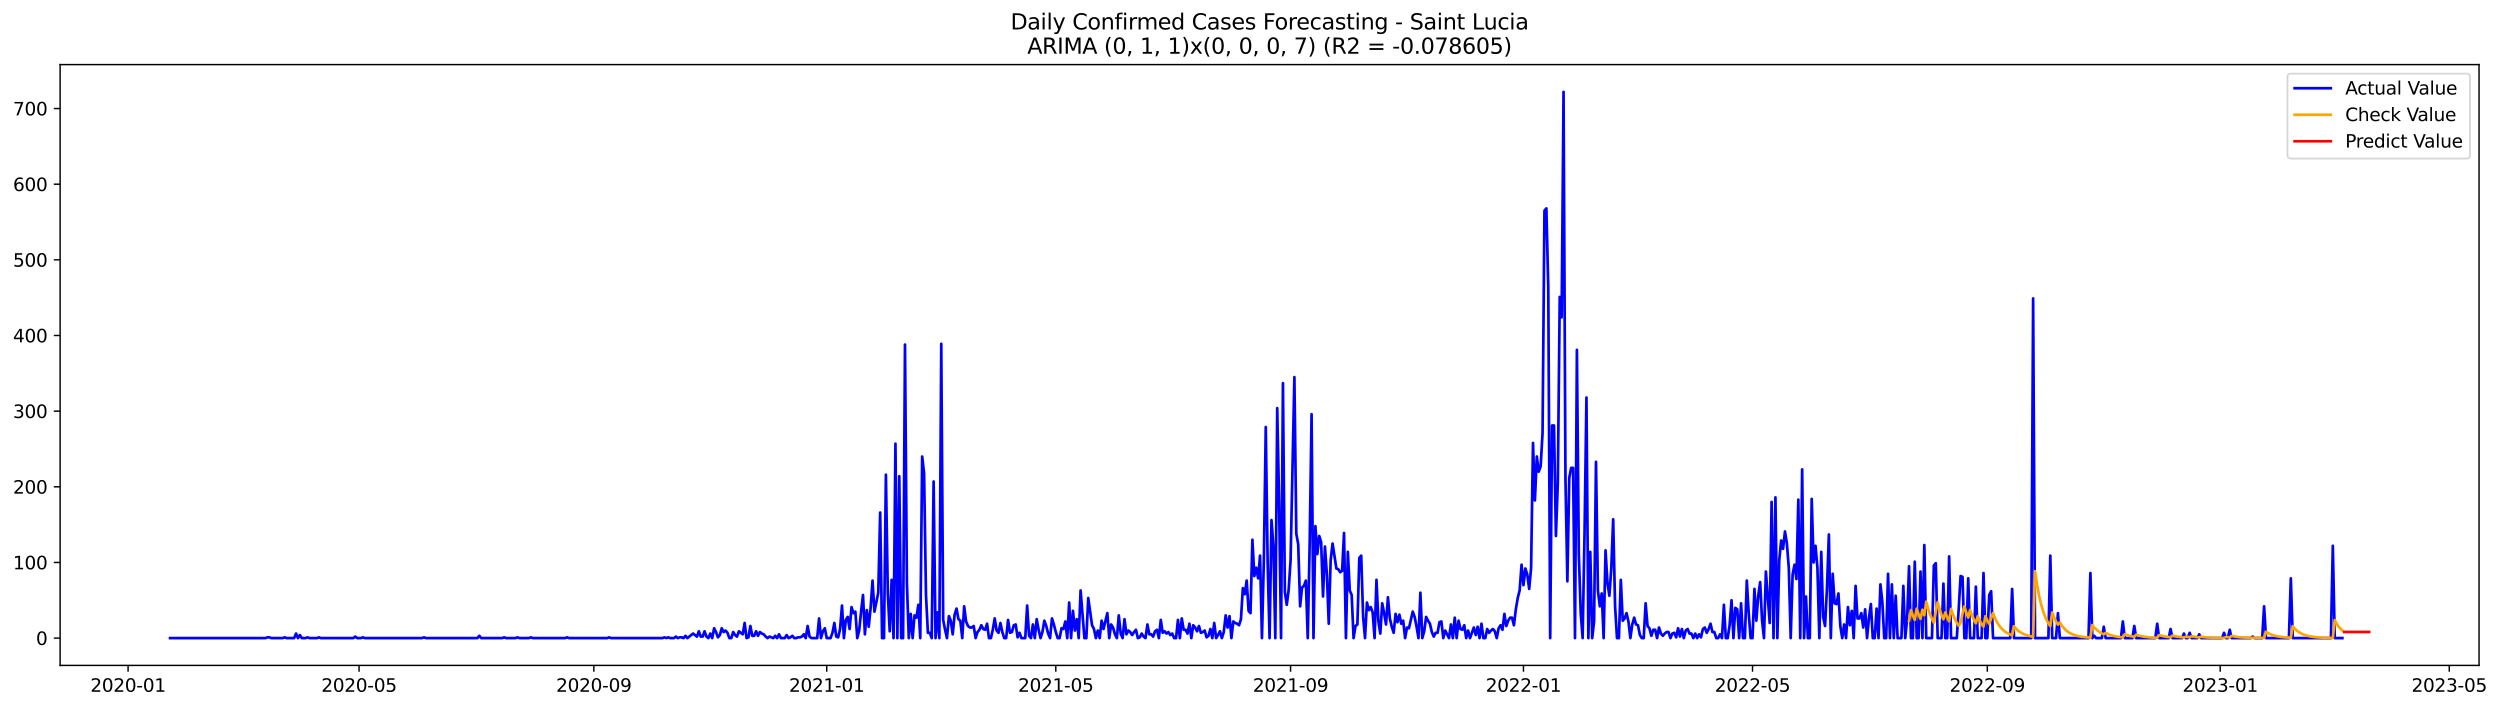<?xml version="1.0" encoding="utf-8" standalone="no"?>
<!DOCTYPE svg PUBLIC "-//W3C//DTD SVG 1.1//EN"
  "http://www.w3.org/Graphics/SVG/1.1/DTD/svg11.dtd">
<svg xmlns:xlink="http://www.w3.org/1999/xlink" width="1384.093pt" height="392.274pt" viewBox="0 0 1384.093 392.274" xmlns="http://www.w3.org/2000/svg" version="1.1">
 <defs>
  <style type="text/css">*{stroke-linejoin: round; stroke-linecap: butt}</style>
 </defs>
 <g id="figure_1">
  <g id="patch_1">
   <path d="M 0 392.274 
L 1384.093 392.274 
L 1384.093 0 
L 0 0 
z
" style="fill: #ffffff"/>
  </g>
  <g id="axes_1">
   <g id="patch_2">
    <path d="M 33.288 368.396 
L 1372.487 368.396 
L 1372.487 35.755 
L 33.288 35.755 
z
" style="fill: #ffffff"/>
   </g>
   <g id="matplotlib.axis_1">
    <g id="xtick_1">
     <g id="line2d_1">
      <defs>
       <path id="md877f11e05" d="M 0 0 
L 0 3.5 
" style="stroke: #000000; stroke-width: 0.8"/>
      </defs>
      <g>
       <use xlink:href="#md877f11e05" x="70.91" y="368.396" style="stroke: #000000; stroke-width: 0.8"/>
      </g>
     </g>
     <g id="text_1">
      <!-- 2020-01 -->
      <g transform="translate(50.019 382.994)scale(0.1 -0.1)">
       <defs>
        <path id="DejaVuSans-32" d="M 1228 531 
L 3431 531 
L 3431 0 
L 469 0 
L 469 531 
Q 828 903 1448 1529 
Q 2069 2156 2228 2338 
Q 2531 2678 2651 2914 
Q 2772 3150 2772 3378 
Q 2772 3750 2511 3984 
Q 2250 4219 1831 4219 
Q 1534 4219 1204 4116 
Q 875 4013 500 3803 
L 500 4441 
Q 881 4594 1212 4672 
Q 1544 4750 1819 4750 
Q 2544 4750 2975 4387 
Q 3406 4025 3406 3419 
Q 3406 3131 3298 2873 
Q 3191 2616 2906 2266 
Q 2828 2175 2409 1742 
Q 1991 1309 1228 531 
z
" transform="scale(0.016)"/>
        <path id="DejaVuSans-30" d="M 2034 4250 
Q 1547 4250 1301 3770 
Q 1056 3291 1056 2328 
Q 1056 1369 1301 889 
Q 1547 409 2034 409 
Q 2525 409 2770 889 
Q 3016 1369 3016 2328 
Q 3016 3291 2770 3770 
Q 2525 4250 2034 4250 
z
M 2034 4750 
Q 2819 4750 3233 4129 
Q 3647 3509 3647 2328 
Q 3647 1150 3233 529 
Q 2819 -91 2034 -91 
Q 1250 -91 836 529 
Q 422 1150 422 2328 
Q 422 3509 836 4129 
Q 1250 4750 2034 4750 
z
" transform="scale(0.016)"/>
        <path id="DejaVuSans-2d" d="M 313 2009 
L 1997 2009 
L 1997 1497 
L 313 1497 
L 313 2009 
z
" transform="scale(0.016)"/>
        <path id="DejaVuSans-31" d="M 794 531 
L 1825 531 
L 1825 4091 
L 703 3866 
L 703 4441 
L 1819 4666 
L 2450 4666 
L 2450 531 
L 3481 531 
L 3481 0 
L 794 0 
L 794 531 
z
" transform="scale(0.016)"/>
       </defs>
       <use xlink:href="#DejaVuSans-32"/>
       <use xlink:href="#DejaVuSans-30" x="63.623"/>
       <use xlink:href="#DejaVuSans-32" x="127.246"/>
       <use xlink:href="#DejaVuSans-30" x="190.869"/>
       <use xlink:href="#DejaVuSans-2d" x="254.492"/>
       <use xlink:href="#DejaVuSans-30" x="290.576"/>
       <use xlink:href="#DejaVuSans-31" x="354.199"/>
      </g>
     </g>
    </g>
    <g id="xtick_2">
     <g id="line2d_2">
      <g>
       <use xlink:href="#md877f11e05" x="198.785" y="368.396" style="stroke: #000000; stroke-width: 0.8"/>
      </g>
     </g>
     <g id="text_2">
      <!-- 2020-05 -->
      <g transform="translate(177.894 382.994)scale(0.1 -0.1)">
       <defs>
        <path id="DejaVuSans-35" d="M 691 4666 
L 3169 4666 
L 3169 4134 
L 1269 4134 
L 1269 2991 
Q 1406 3038 1543 3061 
Q 1681 3084 1819 3084 
Q 2600 3084 3056 2656 
Q 3513 2228 3513 1497 
Q 3513 744 3044 326 
Q 2575 -91 1722 -91 
Q 1428 -91 1123 -41 
Q 819 9 494 109 
L 494 744 
Q 775 591 1075 516 
Q 1375 441 1709 441 
Q 2250 441 2565 725 
Q 2881 1009 2881 1497 
Q 2881 1984 2565 2268 
Q 2250 2553 1709 2553 
Q 1456 2553 1204 2497 
Q 953 2441 691 2322 
L 691 4666 
z
" transform="scale(0.016)"/>
       </defs>
       <use xlink:href="#DejaVuSans-32"/>
       <use xlink:href="#DejaVuSans-30" x="63.623"/>
       <use xlink:href="#DejaVuSans-32" x="127.246"/>
       <use xlink:href="#DejaVuSans-30" x="190.869"/>
       <use xlink:href="#DejaVuSans-2d" x="254.492"/>
       <use xlink:href="#DejaVuSans-30" x="290.576"/>
       <use xlink:href="#DejaVuSans-35" x="354.199"/>
      </g>
     </g>
    </g>
    <g id="xtick_3">
     <g id="line2d_3">
      <g>
       <use xlink:href="#md877f11e05" x="328.774" y="368.396" style="stroke: #000000; stroke-width: 0.8"/>
      </g>
     </g>
     <g id="text_3">
      <!-- 2020-09 -->
      <g transform="translate(307.882 382.994)scale(0.1 -0.1)">
       <defs>
        <path id="DejaVuSans-39" d="M 703 97 
L 703 672 
Q 941 559 1184 500 
Q 1428 441 1663 441 
Q 2288 441 2617 861 
Q 2947 1281 2994 2138 
Q 2813 1869 2534 1725 
Q 2256 1581 1919 1581 
Q 1219 1581 811 2004 
Q 403 2428 403 3163 
Q 403 3881 828 4315 
Q 1253 4750 1959 4750 
Q 2769 4750 3195 4129 
Q 3622 3509 3622 2328 
Q 3622 1225 3098 567 
Q 2575 -91 1691 -91 
Q 1453 -91 1209 -44 
Q 966 3 703 97 
z
M 1959 2075 
Q 2384 2075 2632 2365 
Q 2881 2656 2881 3163 
Q 2881 3666 2632 3958 
Q 2384 4250 1959 4250 
Q 1534 4250 1286 3958 
Q 1038 3666 1038 3163 
Q 1038 2656 1286 2365 
Q 1534 2075 1959 2075 
z
" transform="scale(0.016)"/>
       </defs>
       <use xlink:href="#DejaVuSans-32"/>
       <use xlink:href="#DejaVuSans-30" x="63.623"/>
       <use xlink:href="#DejaVuSans-32" x="127.246"/>
       <use xlink:href="#DejaVuSans-30" x="190.869"/>
       <use xlink:href="#DejaVuSans-2d" x="254.492"/>
       <use xlink:href="#DejaVuSans-30" x="290.576"/>
       <use xlink:href="#DejaVuSans-39" x="354.199"/>
      </g>
     </g>
    </g>
    <g id="xtick_4">
     <g id="line2d_4">
      <g>
       <use xlink:href="#md877f11e05" x="457.706" y="368.396" style="stroke: #000000; stroke-width: 0.8"/>
      </g>
     </g>
     <g id="text_4">
      <!-- 2021-01 -->
      <g transform="translate(436.814 382.994)scale(0.1 -0.1)">
       <use xlink:href="#DejaVuSans-32"/>
       <use xlink:href="#DejaVuSans-30" x="63.623"/>
       <use xlink:href="#DejaVuSans-32" x="127.246"/>
       <use xlink:href="#DejaVuSans-31" x="190.869"/>
       <use xlink:href="#DejaVuSans-2d" x="254.492"/>
       <use xlink:href="#DejaVuSans-30" x="290.576"/>
       <use xlink:href="#DejaVuSans-31" x="354.199"/>
      </g>
     </g>
    </g>
    <g id="xtick_5">
     <g id="line2d_5">
      <g>
       <use xlink:href="#md877f11e05" x="584.524" y="368.396" style="stroke: #000000; stroke-width: 0.8"/>
      </g>
     </g>
     <g id="text_5">
      <!-- 2021-05 -->
      <g transform="translate(563.632 382.994)scale(0.1 -0.1)">
       <use xlink:href="#DejaVuSans-32"/>
       <use xlink:href="#DejaVuSans-30" x="63.623"/>
       <use xlink:href="#DejaVuSans-32" x="127.246"/>
       <use xlink:href="#DejaVuSans-31" x="190.869"/>
       <use xlink:href="#DejaVuSans-2d" x="254.492"/>
       <use xlink:href="#DejaVuSans-30" x="290.576"/>
       <use xlink:href="#DejaVuSans-35" x="354.199"/>
      </g>
     </g>
    </g>
    <g id="xtick_6">
     <g id="line2d_6">
      <g>
       <use xlink:href="#md877f11e05" x="714.513" y="368.396" style="stroke: #000000; stroke-width: 0.8"/>
      </g>
     </g>
     <g id="text_6">
      <!-- 2021-09 -->
      <g transform="translate(693.621 382.994)scale(0.1 -0.1)">
       <use xlink:href="#DejaVuSans-32"/>
       <use xlink:href="#DejaVuSans-30" x="63.623"/>
       <use xlink:href="#DejaVuSans-32" x="127.246"/>
       <use xlink:href="#DejaVuSans-31" x="190.869"/>
       <use xlink:href="#DejaVuSans-2d" x="254.492"/>
       <use xlink:href="#DejaVuSans-30" x="290.576"/>
       <use xlink:href="#DejaVuSans-39" x="354.199"/>
      </g>
     </g>
    </g>
    <g id="xtick_7">
     <g id="line2d_7">
      <g>
       <use xlink:href="#md877f11e05" x="843.444" y="368.396" style="stroke: #000000; stroke-width: 0.8"/>
      </g>
     </g>
     <g id="text_7">
      <!-- 2022-01 -->
      <g transform="translate(822.553 382.994)scale(0.1 -0.1)">
       <use xlink:href="#DejaVuSans-32"/>
       <use xlink:href="#DejaVuSans-30" x="63.623"/>
       <use xlink:href="#DejaVuSans-32" x="127.246"/>
       <use xlink:href="#DejaVuSans-32" x="190.869"/>
       <use xlink:href="#DejaVuSans-2d" x="254.492"/>
       <use xlink:href="#DejaVuSans-30" x="290.576"/>
       <use xlink:href="#DejaVuSans-31" x="354.199"/>
      </g>
     </g>
    </g>
    <g id="xtick_8">
     <g id="line2d_8">
      <g>
       <use xlink:href="#md877f11e05" x="970.263" y="368.396" style="stroke: #000000; stroke-width: 0.8"/>
      </g>
     </g>
     <g id="text_8">
      <!-- 2022-05 -->
      <g transform="translate(949.371 382.994)scale(0.1 -0.1)">
       <use xlink:href="#DejaVuSans-32"/>
       <use xlink:href="#DejaVuSans-30" x="63.623"/>
       <use xlink:href="#DejaVuSans-32" x="127.246"/>
       <use xlink:href="#DejaVuSans-32" x="190.869"/>
       <use xlink:href="#DejaVuSans-2d" x="254.492"/>
       <use xlink:href="#DejaVuSans-30" x="290.576"/>
       <use xlink:href="#DejaVuSans-35" x="354.199"/>
      </g>
     </g>
    </g>
    <g id="xtick_9">
     <g id="line2d_9">
      <g>
       <use xlink:href="#md877f11e05" x="1100.251" y="368.396" style="stroke: #000000; stroke-width: 0.8"/>
      </g>
     </g>
     <g id="text_9">
      <!-- 2022-09 -->
      <g transform="translate(1079.36 382.994)scale(0.1 -0.1)">
       <use xlink:href="#DejaVuSans-32"/>
       <use xlink:href="#DejaVuSans-30" x="63.623"/>
       <use xlink:href="#DejaVuSans-32" x="127.246"/>
       <use xlink:href="#DejaVuSans-32" x="190.869"/>
       <use xlink:href="#DejaVuSans-2d" x="254.492"/>
       <use xlink:href="#DejaVuSans-30" x="290.576"/>
       <use xlink:href="#DejaVuSans-39" x="354.199"/>
      </g>
     </g>
    </g>
    <g id="xtick_10">
     <g id="line2d_10">
      <g>
       <use xlink:href="#md877f11e05" x="1229.183" y="368.396" style="stroke: #000000; stroke-width: 0.8"/>
      </g>
     </g>
     <g id="text_10">
      <!-- 2023-01 -->
      <g transform="translate(1208.292 382.994)scale(0.1 -0.1)">
       <defs>
        <path id="DejaVuSans-33" d="M 2597 2516 
Q 3050 2419 3304 2112 
Q 3559 1806 3559 1356 
Q 3559 666 3084 287 
Q 2609 -91 1734 -91 
Q 1441 -91 1130 -33 
Q 819 25 488 141 
L 488 750 
Q 750 597 1062 519 
Q 1375 441 1716 441 
Q 2309 441 2620 675 
Q 2931 909 2931 1356 
Q 2931 1769 2642 2001 
Q 2353 2234 1838 2234 
L 1294 2234 
L 1294 2753 
L 1863 2753 
Q 2328 2753 2575 2939 
Q 2822 3125 2822 3475 
Q 2822 3834 2567 4026 
Q 2313 4219 1838 4219 
Q 1578 4219 1281 4162 
Q 984 4106 628 3988 
L 628 4550 
Q 988 4650 1302 4700 
Q 1616 4750 1894 4750 
Q 2613 4750 3031 4423 
Q 3450 4097 3450 3541 
Q 3450 3153 3228 2886 
Q 3006 2619 2597 2516 
z
" transform="scale(0.016)"/>
       </defs>
       <use xlink:href="#DejaVuSans-32"/>
       <use xlink:href="#DejaVuSans-30" x="63.623"/>
       <use xlink:href="#DejaVuSans-32" x="127.246"/>
       <use xlink:href="#DejaVuSans-33" x="190.869"/>
       <use xlink:href="#DejaVuSans-2d" x="254.492"/>
       <use xlink:href="#DejaVuSans-30" x="290.576"/>
       <use xlink:href="#DejaVuSans-31" x="354.199"/>
      </g>
     </g>
    </g>
    <g id="xtick_11">
     <g id="line2d_11">
      <g>
       <use xlink:href="#md877f11e05" x="1356.001" y="368.396" style="stroke: #000000; stroke-width: 0.8"/>
      </g>
     </g>
     <g id="text_11">
      <!-- 2023-05 -->
      <g transform="translate(1335.11 382.994)scale(0.1 -0.1)">
       <use xlink:href="#DejaVuSans-32"/>
       <use xlink:href="#DejaVuSans-30" x="63.623"/>
       <use xlink:href="#DejaVuSans-32" x="127.246"/>
       <use xlink:href="#DejaVuSans-33" x="190.869"/>
       <use xlink:href="#DejaVuSans-2d" x="254.492"/>
       <use xlink:href="#DejaVuSans-30" x="290.576"/>
       <use xlink:href="#DejaVuSans-35" x="354.199"/>
      </g>
     </g>
    </g>
   </g>
   <g id="matplotlib.axis_2">
    <g id="ytick_1">
     <g id="line2d_12">
      <defs>
       <path id="m2b7d781bbc" d="M 0 0 
L -3.5 0 
" style="stroke: #000000; stroke-width: 0.8"/>
      </defs>
      <g>
       <use xlink:href="#m2b7d781bbc" x="33.288" y="353.276" style="stroke: #000000; stroke-width: 0.8"/>
      </g>
     </g>
     <g id="text_12">
      <!-- 0 -->
      <g transform="translate(19.925 357.075)scale(0.1 -0.1)">
       <use xlink:href="#DejaVuSans-30"/>
      </g>
     </g>
    </g>
    <g id="ytick_2">
     <g id="line2d_13">
      <g>
       <use xlink:href="#m2b7d781bbc" x="33.288" y="311.392" style="stroke: #000000; stroke-width: 0.8"/>
      </g>
     </g>
     <g id="text_13">
      <!-- 100 -->
      <g transform="translate(7.2 315.191)scale(0.1 -0.1)">
       <use xlink:href="#DejaVuSans-31"/>
       <use xlink:href="#DejaVuSans-30" x="63.623"/>
       <use xlink:href="#DejaVuSans-30" x="127.246"/>
      </g>
     </g>
    </g>
    <g id="ytick_3">
     <g id="line2d_14">
      <g>
       <use xlink:href="#m2b7d781bbc" x="33.288" y="269.508" style="stroke: #000000; stroke-width: 0.8"/>
      </g>
     </g>
     <g id="text_14">
      <!-- 200 -->
      <g transform="translate(7.2 273.307)scale(0.1 -0.1)">
       <use xlink:href="#DejaVuSans-32"/>
       <use xlink:href="#DejaVuSans-30" x="63.623"/>
       <use xlink:href="#DejaVuSans-30" x="127.246"/>
      </g>
     </g>
    </g>
    <g id="ytick_4">
     <g id="line2d_15">
      <g>
       <use xlink:href="#m2b7d781bbc" x="33.288" y="227.625" style="stroke: #000000; stroke-width: 0.8"/>
      </g>
     </g>
     <g id="text_15">
      <!-- 300 -->
      <g transform="translate(7.2 231.424)scale(0.1 -0.1)">
       <use xlink:href="#DejaVuSans-33"/>
       <use xlink:href="#DejaVuSans-30" x="63.623"/>
       <use xlink:href="#DejaVuSans-30" x="127.246"/>
      </g>
     </g>
    </g>
    <g id="ytick_5">
     <g id="line2d_16">
      <g>
       <use xlink:href="#m2b7d781bbc" x="33.288" y="185.741" style="stroke: #000000; stroke-width: 0.8"/>
      </g>
     </g>
     <g id="text_16">
      <!-- 400 -->
      <g transform="translate(7.2 189.54)scale(0.1 -0.1)">
       <defs>
        <path id="DejaVuSans-34" d="M 2419 4116 
L 825 1625 
L 2419 1625 
L 2419 4116 
z
M 2253 4666 
L 3047 4666 
L 3047 1625 
L 3713 1625 
L 3713 1100 
L 3047 1100 
L 3047 0 
L 2419 0 
L 2419 1100 
L 313 1100 
L 313 1709 
L 2253 4666 
z
" transform="scale(0.016)"/>
       </defs>
       <use xlink:href="#DejaVuSans-34"/>
       <use xlink:href="#DejaVuSans-30" x="63.623"/>
       <use xlink:href="#DejaVuSans-30" x="127.246"/>
      </g>
     </g>
    </g>
    <g id="ytick_6">
     <g id="line2d_17">
      <g>
       <use xlink:href="#m2b7d781bbc" x="33.288" y="143.857" style="stroke: #000000; stroke-width: 0.8"/>
      </g>
     </g>
     <g id="text_17">
      <!-- 500 -->
      <g transform="translate(7.2 147.656)scale(0.1 -0.1)">
       <use xlink:href="#DejaVuSans-35"/>
       <use xlink:href="#DejaVuSans-30" x="63.623"/>
       <use xlink:href="#DejaVuSans-30" x="127.246"/>
      </g>
     </g>
    </g>
    <g id="ytick_7">
     <g id="line2d_18">
      <g>
       <use xlink:href="#m2b7d781bbc" x="33.288" y="101.974" style="stroke: #000000; stroke-width: 0.8"/>
      </g>
     </g>
     <g id="text_18">
      <!-- 600 -->
      <g transform="translate(7.2 105.773)scale(0.1 -0.1)">
       <defs>
        <path id="DejaVuSans-36" d="M 2113 2584 
Q 1688 2584 1439 2293 
Q 1191 2003 1191 1497 
Q 1191 994 1439 701 
Q 1688 409 2113 409 
Q 2538 409 2786 701 
Q 3034 994 3034 1497 
Q 3034 2003 2786 2293 
Q 2538 2584 2113 2584 
z
M 3366 4563 
L 3366 3988 
Q 3128 4100 2886 4159 
Q 2644 4219 2406 4219 
Q 1781 4219 1451 3797 
Q 1122 3375 1075 2522 
Q 1259 2794 1537 2939 
Q 1816 3084 2150 3084 
Q 2853 3084 3261 2657 
Q 3669 2231 3669 1497 
Q 3669 778 3244 343 
Q 2819 -91 2113 -91 
Q 1303 -91 875 529 
Q 447 1150 447 2328 
Q 447 3434 972 4092 
Q 1497 4750 2381 4750 
Q 2619 4750 2861 4703 
Q 3103 4656 3366 4563 
z
" transform="scale(0.016)"/>
       </defs>
       <use xlink:href="#DejaVuSans-36"/>
       <use xlink:href="#DejaVuSans-30" x="63.623"/>
       <use xlink:href="#DejaVuSans-30" x="127.246"/>
      </g>
     </g>
    </g>
    <g id="ytick_8">
     <g id="line2d_19">
      <g>
       <use xlink:href="#m2b7d781bbc" x="33.288" y="60.09" style="stroke: #000000; stroke-width: 0.8"/>
      </g>
     </g>
     <g id="text_19">
      <!-- 700 -->
      <g transform="translate(7.2 63.889)scale(0.1 -0.1)">
       <defs>
        <path id="DejaVuSans-37" d="M 525 4666 
L 3525 4666 
L 3525 4397 
L 1831 0 
L 1172 0 
L 2766 4134 
L 525 4134 
L 525 4666 
z
" transform="scale(0.016)"/>
       </defs>
       <use xlink:href="#DejaVuSans-37"/>
       <use xlink:href="#DejaVuSans-30" x="63.623"/>
       <use xlink:href="#DejaVuSans-30" x="127.246"/>
      </g>
     </g>
    </g>
   </g>
   <g id="line2d_20">
    <path d="M 94.16 353.276 
L 147.001 353.276 
L 148.058 352.857 
L 149.115 352.857 
L 150.172 353.276 
L 156.512 353.276 
L 157.569 352.857 
L 158.626 353.276 
L 162.853 353.276 
L 163.91 350.762 
L 164.967 353.276 
L 166.024 351.6 
L 167.081 353.276 
L 169.194 353.276 
L 170.251 352.857 
L 171.308 353.276 
L 175.535 353.276 
L 176.592 352.857 
L 177.649 353.276 
L 195.615 353.276 
L 196.672 352.438 
L 197.728 353.276 
L 199.842 353.276 
L 200.899 352.857 
L 201.956 353.276 
L 233.66 353.276 
L 234.717 352.857 
L 235.774 353.276 
L 264.308 353.276 
L 265.365 352.019 
L 266.422 353.276 
L 278.047 353.276 
L 279.103 352.857 
L 280.16 353.276 
L 285.444 353.276 
L 286.501 352.857 
L 287.558 353.276 
L 292.842 353.276 
L 293.899 352.857 
L 294.956 353.276 
L 312.922 353.276 
L 313.978 352.857 
L 315.035 353.276 
L 336.172 353.276 
L 337.228 352.857 
L 338.285 353.276 
L 366.819 353.276 
L 367.876 352.857 
L 368.933 353.276 
L 369.99 352.857 
L 371.047 353.276 
L 373.16 353.276 
L 374.217 352.438 
L 375.274 353.276 
L 376.331 352.857 
L 377.387 352.857 
L 378.444 353.276 
L 379.501 352.019 
L 380.558 353.276 
L 383.728 350.762 
L 385.842 352.438 
L 386.899 349.506 
L 387.956 352.438 
L 389.012 352.438 
L 390.069 349.506 
L 391.126 352.438 
L 392.183 353.276 
L 393.24 350.762 
L 394.297 353.276 
L 395.353 347.831 
L 396.41 349.925 
L 397.467 352.857 
L 398.524 351.6 
L 399.581 347.831 
L 400.637 349.925 
L 401.694 349.087 
L 402.751 350.344 
L 403.808 353.276 
L 404.865 353.276 
L 405.922 349.925 
L 406.978 351.6 
L 408.035 352.438 
L 409.092 349.506 
L 411.206 351.181 
L 412.262 344.899 
L 413.319 353.276 
L 414.376 352.857 
L 415.433 346.574 
L 416.49 352.019 
L 417.547 352.019 
L 418.603 349.506 
L 419.66 352.019 
L 420.717 349.925 
L 421.774 350.762 
L 422.831 351.181 
L 423.887 352.438 
L 424.944 353.276 
L 426.001 352.438 
L 428.115 353.276 
L 429.172 352.019 
L 430.228 353.276 
L 431.285 351.181 
L 432.342 353.276 
L 434.456 353.276 
L 435.512 351.6 
L 436.569 353.276 
L 437.626 352.857 
L 438.683 352.019 
L 439.74 353.276 
L 440.797 353.276 
L 441.853 352.857 
L 442.91 352.857 
L 443.967 352.438 
L 445.024 351.181 
L 446.081 353.276 
L 447.137 346.574 
L 448.194 352.438 
L 449.251 353.276 
L 452.422 353.276 
L 453.478 342.386 
L 454.535 353.276 
L 455.592 349.506 
L 456.649 347.831 
L 457.706 353.276 
L 459.819 353.276 
L 460.876 350.344 
L 461.933 344.899 
L 462.99 352.438 
L 464.047 352.857 
L 465.103 348.249 
L 466.16 335.266 
L 467.217 353.276 
L 468.274 343.223 
L 469.331 341.548 
L 470.387 348.249 
L 471.444 336.103 
L 472.501 339.454 
L 473.558 338.616 
L 474.615 353.276 
L 475.672 349.087 
L 476.728 338.616 
L 477.785 329.402 
L 478.842 351.181 
L 479.899 337.779 
L 480.956 346.993 
L 482.012 336.522 
L 483.069 321.444 
L 484.126 338.616 
L 486.24 328.145 
L 487.297 283.749 
L 488.353 353.276 
L 489.41 353.276 
L 490.467 262.807 
L 491.524 328.564 
L 492.581 349.506 
L 493.637 321.025 
L 494.694 353.276 
L 495.751 245.635 
L 496.808 353.276 
L 497.865 263.644 
L 498.922 353.276 
L 499.978 353.276 
L 501.035 190.767 
L 502.092 323.119 
L 503.149 353.276 
L 504.206 339.873 
L 505.262 353.276 
L 506.319 340.71 
L 507.376 341.967 
L 508.433 334.847 
L 509.49 353.276 
L 510.547 252.755 
L 511.603 261.969 
L 512.66 329.402 
L 513.717 350.344 
L 514.774 350.344 
L 515.831 353.276 
L 516.888 266.576 
L 517.944 353.276 
L 519.001 339.035 
L 520.058 353.276 
L 521.115 190.348 
L 522.172 343.223 
L 523.228 348.668 
L 524.285 353.276 
L 525.342 341.129 
L 526.399 343.642 
L 527.456 351.181 
L 528.513 340.292 
L 529.569 336.941 
L 530.626 342.805 
L 531.683 343.642 
L 532.74 353.276 
L 533.797 335.684 
L 534.853 344.061 
L 535.91 346.574 
L 536.967 347.412 
L 538.024 347.412 
L 539.081 346.574 
L 540.138 353.276 
L 541.194 349.925 
L 542.251 348.668 
L 543.308 346.155 
L 544.365 348.249 
L 545.422 348.668 
L 546.478 345.318 
L 547.535 353.276 
L 548.592 353.276 
L 549.649 348.668 
L 550.706 342.386 
L 551.763 349.087 
L 552.819 350.344 
L 553.876 344.899 
L 554.933 349.925 
L 555.99 353.276 
L 557.047 353.276 
L 558.103 343.223 
L 559.16 350.344 
L 560.217 349.925 
L 561.274 346.155 
L 562.331 345.736 
L 563.388 352.857 
L 564.444 350.344 
L 565.501 353.276 
L 567.615 353.276 
L 568.672 335.266 
L 569.728 352.019 
L 570.785 353.276 
L 571.842 345.736 
L 572.899 353.276 
L 573.956 342.805 
L 575.013 348.668 
L 576.069 353.276 
L 577.126 349.925 
L 578.183 343.642 
L 579.24 346.574 
L 580.297 350.762 
L 581.353 353.276 
L 582.41 342.386 
L 583.467 345.736 
L 584.524 349.925 
L 585.581 353.276 
L 586.638 353.276 
L 587.694 347.831 
L 588.751 348.249 
L 589.808 344.061 
L 590.865 353.276 
L 591.922 333.59 
L 592.978 353.276 
L 594.035 338.197 
L 595.092 349.087 
L 596.149 342.805 
L 597.206 353.276 
L 598.263 326.889 
L 600.376 353.276 
L 601.433 353.276 
L 602.49 331.077 
L 604.603 346.155 
L 605.66 348.249 
L 606.717 353.276 
L 607.774 349.087 
L 608.831 353.276 
L 609.888 343.642 
L 610.944 348.249 
L 613.058 339.454 
L 614.115 353.276 
L 615.172 345.736 
L 616.228 347.412 
L 617.285 351.181 
L 618.342 353.276 
L 619.399 340.71 
L 620.456 350.762 
L 621.513 353.276 
L 622.569 342.805 
L 623.626 351.181 
L 624.683 349.087 
L 625.74 349.925 
L 626.797 351.6 
L 627.853 349.925 
L 628.91 348.668 
L 629.967 353.276 
L 631.024 352.857 
L 632.081 350.762 
L 633.138 352.438 
L 634.194 353.276 
L 635.251 345.736 
L 636.308 351.181 
L 637.365 351.181 
L 638.422 352.438 
L 639.478 349.506 
L 640.535 348.668 
L 641.592 353.276 
L 642.649 343.223 
L 643.706 350.344 
L 644.763 349.506 
L 645.819 350.762 
L 646.876 349.925 
L 647.933 351.6 
L 648.99 350.762 
L 650.047 353.276 
L 651.103 353.276 
L 652.16 343.223 
L 653.217 353.276 
L 654.274 342.386 
L 655.331 348.668 
L 656.388 348.668 
L 657.444 350.762 
L 658.501 345.318 
L 659.558 353.276 
L 660.615 346.155 
L 661.672 347.412 
L 662.728 349.506 
L 663.785 346.574 
L 664.842 350.344 
L 665.899 349.925 
L 666.956 349.087 
L 668.013 352.857 
L 669.069 352.019 
L 670.126 348.249 
L 671.183 353.276 
L 672.24 344.899 
L 673.297 353.276 
L 674.353 351.6 
L 675.41 349.506 
L 676.467 353.276 
L 677.524 349.925 
L 678.581 340.71 
L 679.638 347.412 
L 680.694 341.129 
L 681.751 353.276 
L 682.808 344.061 
L 683.865 344.899 
L 684.922 345.318 
L 685.978 346.155 
L 687.035 342.805 
L 688.092 325.632 
L 689.149 328.983 
L 690.206 321.444 
L 691.263 338.197 
L 692.319 339.454 
L 693.376 298.827 
L 694.433 318.931 
L 695.49 314.324 
L 696.547 320.187 
L 697.603 307.622 
L 698.66 353.276 
L 699.717 310.135 
L 700.774 236.42 
L 701.831 312.23 
L 702.888 353.276 
L 703.944 287.937 
L 705.001 302.596 
L 706.058 353.276 
L 707.115 225.949 
L 708.172 279.141 
L 709.228 353.276 
L 710.285 212.128 
L 711.342 327.726 
L 712.399 334.847 
L 713.456 326.47 
L 714.513 310.135 
L 716.626 208.777 
L 717.683 295.476 
L 718.74 301.34 
L 719.797 335.684 
L 720.853 325.213 
L 721.91 324.376 
L 722.967 321.444 
L 724.024 353.276 
L 725.081 301.34 
L 726.138 229.3 
L 727.194 353.276 
L 728.251 291.288 
L 729.308 306.785 
L 730.365 296.733 
L 731.422 300.083 
L 732.478 330.239 
L 733.535 302.596 
L 734.592 317.674 
L 735.649 345.318 
L 736.706 310.135 
L 737.763 300.921 
L 739.876 314.743 
L 740.933 315.161 
L 741.99 316.837 
L 743.047 315.999 
L 744.103 295.057 
L 745.16 353.276 
L 746.217 305.528 
L 747.274 326.889 
L 748.331 329.402 
L 749.388 353.276 
L 750.444 346.574 
L 751.501 345.736 
L 752.558 308.879 
L 753.615 307.622 
L 754.672 341.548 
L 755.728 353.276 
L 756.785 333.59 
L 757.842 337.779 
L 758.899 336.103 
L 759.956 339.035 
L 761.013 353.276 
L 762.069 321.025 
L 763.126 344.061 
L 764.183 350.762 
L 765.24 334.009 
L 766.297 339.454 
L 767.353 345.736 
L 768.41 330.658 
L 769.467 342.386 
L 770.524 346.993 
L 771.581 350.344 
L 772.638 339.873 
L 773.694 344.48 
L 774.751 340.292 
L 775.808 345.318 
L 776.865 343.642 
L 777.922 353.276 
L 778.978 347.412 
L 780.035 347.831 
L 782.149 338.616 
L 783.206 341.548 
L 784.263 346.993 
L 785.319 353.276 
L 786.376 328.145 
L 787.433 353.276 
L 788.49 349.506 
L 789.547 341.548 
L 790.603 343.642 
L 791.66 345.318 
L 792.717 349.925 
L 793.774 352.438 
L 794.831 350.344 
L 795.888 350.344 
L 796.944 344.48 
L 798.001 344.061 
L 799.058 353.276 
L 800.115 349.087 
L 802.228 353.276 
L 803.285 345.736 
L 804.342 353.276 
L 805.399 341.967 
L 806.456 353.276 
L 807.513 343.642 
L 808.569 348.249 
L 809.626 348.668 
L 810.683 346.155 
L 811.74 353.276 
L 812.797 349.087 
L 813.853 353.276 
L 815.967 347.412 
L 817.024 351.6 
L 818.081 346.993 
L 819.138 353.276 
L 820.194 345.318 
L 821.251 353.276 
L 822.308 353.276 
L 823.365 348.249 
L 824.422 350.344 
L 825.478 349.087 
L 826.535 348.249 
L 827.592 349.506 
L 828.649 353.276 
L 829.706 347.831 
L 830.763 346.155 
L 831.819 348.668 
L 832.876 339.873 
L 833.933 346.574 
L 834.99 343.642 
L 836.047 341.967 
L 837.103 341.967 
L 838.16 346.155 
L 839.217 337.36 
L 840.274 331.077 
L 841.331 326.889 
L 842.388 312.648 
L 843.444 323.957 
L 844.501 314.743 
L 845.558 318.093 
L 846.615 326.051 
L 847.672 314.324 
L 848.728 245.216 
L 849.785 277.047 
L 850.842 252.755 
L 851.899 261.131 
L 852.956 258.2 
L 854.013 239.771 
L 855.069 116.633 
L 856.126 115.376 
L 857.183 158.935 
L 858.24 353.276 
L 859.297 235.582 
L 860.353 235.582 
L 861.41 296.733 
L 862.467 267.414 
L 863.524 164.38 
L 864.581 175.689 
L 865.638 50.876 
L 866.694 264.482 
L 867.751 321.863 
L 868.808 264.482 
L 869.865 259.037 
L 870.922 259.037 
L 871.978 353.276 
L 873.035 193.699 
L 874.092 306.785 
L 875.149 339.454 
L 876.206 353.276 
L 877.263 295.057 
L 878.319 220.085 
L 879.376 353.276 
L 880.433 305.528 
L 881.49 353.276 
L 882.547 344.061 
L 883.603 255.687 
L 884.66 326.889 
L 885.717 335.684 
L 886.774 328.564 
L 887.831 353.276 
L 888.888 304.69 
L 889.944 322.7 
L 891.001 329.821 
L 892.058 314.743 
L 893.115 287.518 
L 894.172 335.684 
L 895.228 353.276 
L 896.285 353.276 
L 897.342 321.025 
L 898.399 343.642 
L 899.456 342.386 
L 900.513 339.454 
L 901.569 344.061 
L 902.626 353.276 
L 903.683 345.736 
L 904.74 341.967 
L 905.797 345.736 
L 906.853 346.155 
L 907.91 351.6 
L 908.967 353.276 
L 910.024 353.276 
L 911.081 334.009 
L 912.138 346.574 
L 913.194 347.831 
L 914.251 352.019 
L 915.308 348.668 
L 916.365 348.668 
L 917.422 353.276 
L 918.478 347.412 
L 919.535 350.762 
L 920.592 352.019 
L 921.649 350.762 
L 922.706 349.925 
L 923.763 349.925 
L 924.819 353.276 
L 925.876 350.762 
L 926.933 350.344 
L 927.99 352.857 
L 929.047 347.831 
L 930.103 352.438 
L 931.16 348.249 
L 932.217 353.276 
L 933.274 349.087 
L 934.331 348.249 
L 935.388 350.762 
L 936.444 350.762 
L 937.501 353.276 
L 938.558 350.762 
L 939.615 353.276 
L 940.672 351.181 
L 941.728 352.857 
L 942.785 348.249 
L 943.842 347.412 
L 944.899 350.344 
L 945.956 348.249 
L 947.013 345.318 
L 948.069 349.925 
L 949.126 349.925 
L 950.183 353.276 
L 951.24 353.276 
L 952.297 351.181 
L 953.353 353.276 
L 954.41 334.847 
L 955.467 353.276 
L 956.524 353.276 
L 957.581 346.155 
L 958.638 332.334 
L 959.694 353.276 
L 960.751 336.522 
L 961.808 337.36 
L 962.865 353.276 
L 963.922 334.009 
L 964.978 353.276 
L 966.035 353.276 
L 967.092 321.444 
L 968.149 339.454 
L 969.206 353.276 
L 970.263 353.276 
L 971.319 326.051 
L 972.376 343.642 
L 973.433 329.821 
L 974.49 322.282 
L 975.547 343.642 
L 976.603 353.276 
L 977.66 316.418 
L 979.774 344.899 
L 980.831 277.885 
L 981.888 353.276 
L 982.944 275.372 
L 984.001 353.276 
L 985.058 310.135 
L 986.115 299.246 
L 987.172 303.853 
L 988.228 294.22 
L 989.285 300.921 
L 990.342 314.324 
L 991.399 353.276 
L 992.456 318.093 
L 993.513 312.648 
L 994.569 320.606 
L 995.626 276.628 
L 996.683 353.276 
L 997.74 259.875 
L 998.797 353.276 
L 999.853 330.239 
L 1000.91 353.276 
L 1001.967 353.276 
L 1003.024 276.21 
L 1004.081 311.392 
L 1005.138 302.177 
L 1006.194 314.324 
L 1007.251 353.276 
L 1008.308 305.528 
L 1009.365 341.548 
L 1010.422 346.574 
L 1011.478 325.632 
L 1012.535 295.895 
L 1013.592 353.276 
L 1014.649 317.674 
L 1015.706 334.009 
L 1016.763 334.428 
L 1017.819 328.564 
L 1018.876 346.574 
L 1019.933 353.276 
L 1020.99 345.736 
L 1022.047 353.276 
L 1023.103 336.103 
L 1024.16 346.155 
L 1025.217 338.197 
L 1026.274 353.276 
L 1027.331 324.376 
L 1028.388 342.386 
L 1029.444 342.386 
L 1030.501 339.454 
L 1031.558 347.412 
L 1032.615 337.36 
L 1033.672 353.276 
L 1034.728 341.967 
L 1035.785 334.428 
L 1036.842 353.276 
L 1037.899 353.276 
L 1038.956 336.941 
L 1040.013 353.276 
L 1041.069 323.538 
L 1042.126 333.171 
L 1043.183 353.276 
L 1044.24 353.276 
L 1045.297 317.674 
L 1046.353 353.276 
L 1047.41 323.538 
L 1048.467 353.276 
L 1049.524 329.821 
L 1050.581 353.276 
L 1052.694 353.276 
L 1053.751 324.376 
L 1054.808 353.276 
L 1055.865 342.386 
L 1056.922 313.486 
L 1057.978 353.276 
L 1059.035 353.276 
L 1060.092 310.973 
L 1061.149 353.276 
L 1062.206 353.276 
L 1063.263 316.418 
L 1064.319 353.276 
L 1065.376 301.759 
L 1066.433 353.276 
L 1069.603 353.276 
L 1070.66 313.067 
L 1071.717 311.811 
L 1072.774 353.276 
L 1074.888 353.276 
L 1075.944 323.119 
L 1077.001 353.276 
L 1078.058 353.276 
L 1079.115 308.041 
L 1080.172 353.276 
L 1083.342 353.276 
L 1084.399 337.36 
L 1085.456 318.931 
L 1086.513 319.35 
L 1087.569 353.276 
L 1088.626 353.276 
L 1089.683 320.187 
L 1090.74 353.276 
L 1092.853 353.276 
L 1093.91 324.795 
L 1094.967 353.276 
L 1097.081 353.276 
L 1098.138 317.256 
L 1099.194 353.276 
L 1100.251 353.276 
L 1101.308 329.402 
L 1102.365 327.308 
L 1103.422 353.276 
L 1112.933 353.276 
L 1113.99 326.051 
L 1115.047 353.276 
L 1124.558 353.276 
L 1125.615 165.218 
L 1126.672 353.276 
L 1134.069 353.276 
L 1135.126 307.622 
L 1136.183 353.276 
L 1138.297 353.276 
L 1139.353 339.454 
L 1140.41 353.276 
L 1156.263 353.276 
L 1157.319 317.256 
L 1158.376 353.276 
L 1159.433 352.019 
L 1160.49 353.276 
L 1163.66 353.276 
L 1164.717 346.993 
L 1165.774 353.276 
L 1174.228 353.276 
L 1175.285 344.061 
L 1176.342 353.276 
L 1180.569 353.276 
L 1181.626 346.574 
L 1182.683 353.276 
L 1193.251 353.276 
L 1194.308 345.318 
L 1195.365 353.276 
L 1200.649 353.276 
L 1201.706 348.249 
L 1202.763 353.276 
L 1208.047 353.276 
L 1209.103 350.762 
L 1210.16 353.276 
L 1211.217 353.276 
L 1212.274 350.344 
L 1213.331 353.276 
L 1216.501 353.276 
L 1217.558 351.181 
L 1218.615 353.276 
L 1230.24 353.276 
L 1231.297 350.344 
L 1232.353 353.276 
L 1233.41 353.276 
L 1234.467 348.668 
L 1235.524 353.276 
L 1246.092 353.276 
L 1247.149 352.438 
L 1248.206 353.276 
L 1252.433 353.276 
L 1253.49 335.684 
L 1254.547 353.276 
L 1267.228 353.276 
L 1268.285 320.187 
L 1269.342 353.276 
L 1290.478 353.276 
L 1291.535 302.177 
L 1292.592 353.276 
L 1296.819 353.276 
L 1296.819 353.276 
" clip-path="url(#p8eade55386)" style="fill: none; stroke: #0000ff; stroke-width: 1.5; stroke-linecap: square"/>
   </g>
   <g id="line2d_21">
    <path d="M 1056.922 343.628 
L 1057.978 337.789 
L 1059.035 340.789 
L 1060.092 343.208 
L 1061.149 336.963 
L 1062.206 340.123 
L 1063.263 342.671 
L 1064.319 337.585 
L 1065.376 340.625 
L 1066.433 333.095 
L 1067.49 337.005 
L 1068.547 340.157 
L 1069.603 342.698 
L 1070.66 344.748 
L 1071.717 338.61 
L 1072.774 333.418 
L 1073.831 337.265 
L 1074.888 340.367 
L 1075.944 342.868 
L 1077.001 339.042 
L 1078.058 341.799 
L 1079.115 344.023 
L 1080.172 337.052 
L 1081.228 340.195 
L 1082.285 342.729 
L 1083.342 344.772 
L 1084.399 346.42 
L 1085.456 344.664 
L 1086.513 339.679 
L 1087.569 335.741 
L 1088.626 339.138 
L 1089.683 341.877 
L 1090.74 337.675 
L 1091.797 340.697 
L 1092.853 343.134 
L 1093.91 345.099 
L 1094.967 341.165 
L 1096.024 343.511 
L 1097.081 345.403 
L 1098.138 346.928 
L 1099.194 341.18 
L 1100.251 343.523 
L 1101.308 345.412 
L 1103.422 339.404 
L 1104.478 342.091 
L 1105.535 344.258 
L 1106.592 346.005 
L 1107.649 347.414 
L 1108.706 348.549 
L 1109.763 349.465 
L 1110.819 350.203 
L 1112.933 351.278 
L 1113.99 351.665 
L 1115.047 346.703 
L 1116.103 347.976 
L 1117.16 349.003 
L 1118.217 349.831 
L 1120.331 351.036 
L 1122.444 351.82 
L 1124.558 352.329 
L 1125.615 352.512 
L 1126.672 316.228 
L 1127.728 323.405 
L 1128.785 329.192 
L 1129.842 333.858 
L 1130.899 337.619 
L 1131.956 340.653 
L 1133.013 343.098 
L 1134.069 345.07 
L 1135.126 346.659 
L 1136.183 339.097 
L 1137.24 341.844 
L 1138.297 344.058 
L 1139.353 345.844 
L 1140.41 344.606 
L 1141.467 346.286 
L 1142.524 347.64 
L 1143.581 348.732 
L 1144.638 349.612 
L 1145.694 350.322 
L 1147.808 351.355 
L 1149.922 352.027 
L 1152.035 352.464 
L 1155.206 352.85 
L 1157.319 352.999 
L 1158.376 346.074 
L 1159.433 347.469 
L 1162.603 350.074 
L 1164.717 351.194 
L 1165.774 350.38 
L 1167.888 351.394 
L 1170.001 352.052 
L 1172.115 352.48 
L 1175.285 352.859 
L 1176.342 351.154 
L 1178.456 351.897 
L 1180.569 352.379 
L 1181.626 352.553 
L 1182.683 351.395 
L 1184.797 352.053 
L 1186.91 352.481 
L 1190.081 352.859 
L 1194.308 353.099 
L 1195.365 351.592 
L 1197.478 352.181 
L 1199.592 352.564 
L 1201.706 352.813 
L 1202.763 351.929 
L 1204.876 352.4 
L 1208.047 352.817 
L 1209.103 352.906 
L 1210.16 352.49 
L 1212.274 352.765 
L 1213.331 352.296 
L 1216.501 352.762 
L 1217.558 352.862 
L 1218.615 352.536 
L 1221.785 352.888 
L 1226.013 353.112 
L 1231.297 353.22 
L 1232.353 352.663 
L 1234.467 352.877 
L 1235.524 352.062 
L 1237.638 352.486 
L 1240.808 352.862 
L 1245.035 353.101 
L 1247.149 353.162 
L 1248.206 353.022 
L 1253.49 353.189 
L 1254.547 349.798 
L 1256.66 351.015 
L 1258.774 351.806 
L 1260.888 352.32 
L 1264.058 352.775 
L 1268.285 353.064 
L 1269.342 346.695 
L 1270.399 347.97 
L 1271.456 348.998 
L 1272.513 349.826 
L 1274.626 351.033 
L 1276.74 351.818 
L 1278.853 352.328 
L 1282.024 352.779 
L 1286.251 353.066 
L 1291.535 353.204 
L 1292.592 343.319 
L 1293.649 345.248 
L 1294.706 346.803 
L 1295.763 348.057 
L 1296.819 349.068 
L 1296.819 349.068 
" clip-path="url(#p8eade55386)" style="fill: none; stroke: #ffa500; stroke-width: 1.5; stroke-linecap: square"/>
   </g>
   <g id="line2d_22">
    <path d="M 1297.876 349.883 
L 1298.933 349.883 
L 1299.99 349.883 
L 1301.047 349.883 
L 1302.103 349.883 
L 1303.16 349.883 
L 1304.217 349.883 
L 1305.274 349.883 
L 1306.331 349.883 
L 1307.388 349.883 
L 1308.444 349.883 
L 1309.501 349.883 
L 1310.558 349.883 
L 1311.615 349.883 
" clip-path="url(#p8eade55386)" style="fill: none; stroke: #ff0000; stroke-width: 1.5; stroke-linecap: square"/>
   </g>
   <g id="patch_3">
    <path d="M 33.288 368.396 
L 33.288 35.755 
" style="fill: none; stroke: #000000; stroke-width: 0.8; stroke-linejoin: miter; stroke-linecap: square"/>
   </g>
   <g id="patch_4">
    <path d="M 1372.487 368.396 
L 1372.487 35.755 
" style="fill: none; stroke: #000000; stroke-width: 0.8; stroke-linejoin: miter; stroke-linecap: square"/>
   </g>
   <g id="patch_5">
    <path d="M 33.288 368.396 
L 1372.487 368.396 
" style="fill: none; stroke: #000000; stroke-width: 0.8; stroke-linejoin: miter; stroke-linecap: square"/>
   </g>
   <g id="patch_6">
    <path d="M 33.288 35.755 
L 1372.487 35.755 
" style="fill: none; stroke: #000000; stroke-width: 0.8; stroke-linejoin: miter; stroke-linecap: square"/>
   </g>
   <g id="text_20">
    <!-- Daily Confirmed Cases Forecasting - Saint Lucia -->
    <g transform="translate(559.489 16.318)scale(0.12 -0.12)">
     <defs>
      <path id="DejaVuSans-44" d="M 1259 4147 
L 1259 519 
L 2022 519 
Q 2988 519 3436 956 
Q 3884 1394 3884 2338 
Q 3884 3275 3436 3711 
Q 2988 4147 2022 4147 
L 1259 4147 
z
M 628 4666 
L 1925 4666 
Q 3281 4666 3915 4102 
Q 4550 3538 4550 2338 
Q 4550 1131 3912 565 
Q 3275 0 1925 0 
L 628 0 
L 628 4666 
z
" transform="scale(0.016)"/>
      <path id="DejaVuSans-61" d="M 2194 1759 
Q 1497 1759 1228 1600 
Q 959 1441 959 1056 
Q 959 750 1161 570 
Q 1363 391 1709 391 
Q 2188 391 2477 730 
Q 2766 1069 2766 1631 
L 2766 1759 
L 2194 1759 
z
M 3341 1997 
L 3341 0 
L 2766 0 
L 2766 531 
Q 2569 213 2275 61 
Q 1981 -91 1556 -91 
Q 1019 -91 701 211 
Q 384 513 384 1019 
Q 384 1609 779 1909 
Q 1175 2209 1959 2209 
L 2766 2209 
L 2766 2266 
Q 2766 2663 2505 2880 
Q 2244 3097 1772 3097 
Q 1472 3097 1187 3025 
Q 903 2953 641 2809 
L 641 3341 
Q 956 3463 1253 3523 
Q 1550 3584 1831 3584 
Q 2591 3584 2966 3190 
Q 3341 2797 3341 1997 
z
" transform="scale(0.016)"/>
      <path id="DejaVuSans-69" d="M 603 3500 
L 1178 3500 
L 1178 0 
L 603 0 
L 603 3500 
z
M 603 4863 
L 1178 4863 
L 1178 4134 
L 603 4134 
L 603 4863 
z
" transform="scale(0.016)"/>
      <path id="DejaVuSans-6c" d="M 603 4863 
L 1178 4863 
L 1178 0 
L 603 0 
L 603 4863 
z
" transform="scale(0.016)"/>
      <path id="DejaVuSans-79" d="M 2059 -325 
Q 1816 -950 1584 -1140 
Q 1353 -1331 966 -1331 
L 506 -1331 
L 506 -850 
L 844 -850 
Q 1081 -850 1212 -737 
Q 1344 -625 1503 -206 
L 1606 56 
L 191 3500 
L 800 3500 
L 1894 763 
L 2988 3500 
L 3597 3500 
L 2059 -325 
z
" transform="scale(0.016)"/>
      <path id="DejaVuSans-20" transform="scale(0.016)"/>
      <path id="DejaVuSans-43" d="M 4122 4306 
L 4122 3641 
Q 3803 3938 3442 4084 
Q 3081 4231 2675 4231 
Q 1875 4231 1450 3742 
Q 1025 3253 1025 2328 
Q 1025 1406 1450 917 
Q 1875 428 2675 428 
Q 3081 428 3442 575 
Q 3803 722 4122 1019 
L 4122 359 
Q 3791 134 3420 21 
Q 3050 -91 2638 -91 
Q 1578 -91 968 557 
Q 359 1206 359 2328 
Q 359 3453 968 4101 
Q 1578 4750 2638 4750 
Q 3056 4750 3426 4639 
Q 3797 4528 4122 4306 
z
" transform="scale(0.016)"/>
      <path id="DejaVuSans-6f" d="M 1959 3097 
Q 1497 3097 1228 2736 
Q 959 2375 959 1747 
Q 959 1119 1226 758 
Q 1494 397 1959 397 
Q 2419 397 2687 759 
Q 2956 1122 2956 1747 
Q 2956 2369 2687 2733 
Q 2419 3097 1959 3097 
z
M 1959 3584 
Q 2709 3584 3137 3096 
Q 3566 2609 3566 1747 
Q 3566 888 3137 398 
Q 2709 -91 1959 -91 
Q 1206 -91 779 398 
Q 353 888 353 1747 
Q 353 2609 779 3096 
Q 1206 3584 1959 3584 
z
" transform="scale(0.016)"/>
      <path id="DejaVuSans-6e" d="M 3513 2113 
L 3513 0 
L 2938 0 
L 2938 2094 
Q 2938 2591 2744 2837 
Q 2550 3084 2163 3084 
Q 1697 3084 1428 2787 
Q 1159 2491 1159 1978 
L 1159 0 
L 581 0 
L 581 3500 
L 1159 3500 
L 1159 2956 
Q 1366 3272 1645 3428 
Q 1925 3584 2291 3584 
Q 2894 3584 3203 3211 
Q 3513 2838 3513 2113 
z
" transform="scale(0.016)"/>
      <path id="DejaVuSans-66" d="M 2375 4863 
L 2375 4384 
L 1825 4384 
Q 1516 4384 1395 4259 
Q 1275 4134 1275 3809 
L 1275 3500 
L 2222 3500 
L 2222 3053 
L 1275 3053 
L 1275 0 
L 697 0 
L 697 3053 
L 147 3053 
L 147 3500 
L 697 3500 
L 697 3744 
Q 697 4328 969 4595 
Q 1241 4863 1831 4863 
L 2375 4863 
z
" transform="scale(0.016)"/>
      <path id="DejaVuSans-72" d="M 2631 2963 
Q 2534 3019 2420 3045 
Q 2306 3072 2169 3072 
Q 1681 3072 1420 2755 
Q 1159 2438 1159 1844 
L 1159 0 
L 581 0 
L 581 3500 
L 1159 3500 
L 1159 2956 
Q 1341 3275 1631 3429 
Q 1922 3584 2338 3584 
Q 2397 3584 2469 3576 
Q 2541 3569 2628 3553 
L 2631 2963 
z
" transform="scale(0.016)"/>
      <path id="DejaVuSans-6d" d="M 3328 2828 
Q 3544 3216 3844 3400 
Q 4144 3584 4550 3584 
Q 5097 3584 5394 3201 
Q 5691 2819 5691 2113 
L 5691 0 
L 5113 0 
L 5113 2094 
Q 5113 2597 4934 2840 
Q 4756 3084 4391 3084 
Q 3944 3084 3684 2787 
Q 3425 2491 3425 1978 
L 3425 0 
L 2847 0 
L 2847 2094 
Q 2847 2600 2669 2842 
Q 2491 3084 2119 3084 
Q 1678 3084 1418 2786 
Q 1159 2488 1159 1978 
L 1159 0 
L 581 0 
L 581 3500 
L 1159 3500 
L 1159 2956 
Q 1356 3278 1631 3431 
Q 1906 3584 2284 3584 
Q 2666 3584 2933 3390 
Q 3200 3197 3328 2828 
z
" transform="scale(0.016)"/>
      <path id="DejaVuSans-65" d="M 3597 1894 
L 3597 1613 
L 953 1613 
Q 991 1019 1311 708 
Q 1631 397 2203 397 
Q 2534 397 2845 478 
Q 3156 559 3463 722 
L 3463 178 
Q 3153 47 2828 -22 
Q 2503 -91 2169 -91 
Q 1331 -91 842 396 
Q 353 884 353 1716 
Q 353 2575 817 3079 
Q 1281 3584 2069 3584 
Q 2775 3584 3186 3129 
Q 3597 2675 3597 1894 
z
M 3022 2063 
Q 3016 2534 2758 2815 
Q 2500 3097 2075 3097 
Q 1594 3097 1305 2825 
Q 1016 2553 972 2059 
L 3022 2063 
z
" transform="scale(0.016)"/>
      <path id="DejaVuSans-64" d="M 2906 2969 
L 2906 4863 
L 3481 4863 
L 3481 0 
L 2906 0 
L 2906 525 
Q 2725 213 2448 61 
Q 2172 -91 1784 -91 
Q 1150 -91 751 415 
Q 353 922 353 1747 
Q 353 2572 751 3078 
Q 1150 3584 1784 3584 
Q 2172 3584 2448 3432 
Q 2725 3281 2906 2969 
z
M 947 1747 
Q 947 1113 1208 752 
Q 1469 391 1925 391 
Q 2381 391 2643 752 
Q 2906 1113 2906 1747 
Q 2906 2381 2643 2742 
Q 2381 3103 1925 3103 
Q 1469 3103 1208 2742 
Q 947 2381 947 1747 
z
" transform="scale(0.016)"/>
      <path id="DejaVuSans-73" d="M 2834 3397 
L 2834 2853 
Q 2591 2978 2328 3040 
Q 2066 3103 1784 3103 
Q 1356 3103 1142 2972 
Q 928 2841 928 2578 
Q 928 2378 1081 2264 
Q 1234 2150 1697 2047 
L 1894 2003 
Q 2506 1872 2764 1633 
Q 3022 1394 3022 966 
Q 3022 478 2636 193 
Q 2250 -91 1575 -91 
Q 1294 -91 989 -36 
Q 684 19 347 128 
L 347 722 
Q 666 556 975 473 
Q 1284 391 1588 391 
Q 1994 391 2212 530 
Q 2431 669 2431 922 
Q 2431 1156 2273 1281 
Q 2116 1406 1581 1522 
L 1381 1569 
Q 847 1681 609 1914 
Q 372 2147 372 2553 
Q 372 3047 722 3315 
Q 1072 3584 1716 3584 
Q 2034 3584 2315 3537 
Q 2597 3491 2834 3397 
z
" transform="scale(0.016)"/>
      <path id="DejaVuSans-46" d="M 628 4666 
L 3309 4666 
L 3309 4134 
L 1259 4134 
L 1259 2759 
L 3109 2759 
L 3109 2228 
L 1259 2228 
L 1259 0 
L 628 0 
L 628 4666 
z
" transform="scale(0.016)"/>
      <path id="DejaVuSans-63" d="M 3122 3366 
L 3122 2828 
Q 2878 2963 2633 3030 
Q 2388 3097 2138 3097 
Q 1578 3097 1268 2742 
Q 959 2388 959 1747 
Q 959 1106 1268 751 
Q 1578 397 2138 397 
Q 2388 397 2633 464 
Q 2878 531 3122 666 
L 3122 134 
Q 2881 22 2623 -34 
Q 2366 -91 2075 -91 
Q 1284 -91 818 406 
Q 353 903 353 1747 
Q 353 2603 823 3093 
Q 1294 3584 2113 3584 
Q 2378 3584 2631 3529 
Q 2884 3475 3122 3366 
z
" transform="scale(0.016)"/>
      <path id="DejaVuSans-74" d="M 1172 4494 
L 1172 3500 
L 2356 3500 
L 2356 3053 
L 1172 3053 
L 1172 1153 
Q 1172 725 1289 603 
Q 1406 481 1766 481 
L 2356 481 
L 2356 0 
L 1766 0 
Q 1100 0 847 248 
Q 594 497 594 1153 
L 594 3053 
L 172 3053 
L 172 3500 
L 594 3500 
L 594 4494 
L 1172 4494 
z
" transform="scale(0.016)"/>
      <path id="DejaVuSans-67" d="M 2906 1791 
Q 2906 2416 2648 2759 
Q 2391 3103 1925 3103 
Q 1463 3103 1205 2759 
Q 947 2416 947 1791 
Q 947 1169 1205 825 
Q 1463 481 1925 481 
Q 2391 481 2648 825 
Q 2906 1169 2906 1791 
z
M 3481 434 
Q 3481 -459 3084 -895 
Q 2688 -1331 1869 -1331 
Q 1566 -1331 1297 -1286 
Q 1028 -1241 775 -1147 
L 775 -588 
Q 1028 -725 1275 -790 
Q 1522 -856 1778 -856 
Q 2344 -856 2625 -561 
Q 2906 -266 2906 331 
L 2906 616 
Q 2728 306 2450 153 
Q 2172 0 1784 0 
Q 1141 0 747 490 
Q 353 981 353 1791 
Q 353 2603 747 3093 
Q 1141 3584 1784 3584 
Q 2172 3584 2450 3431 
Q 2728 3278 2906 2969 
L 2906 3500 
L 3481 3500 
L 3481 434 
z
" transform="scale(0.016)"/>
      <path id="DejaVuSans-53" d="M 3425 4513 
L 3425 3897 
Q 3066 4069 2747 4153 
Q 2428 4238 2131 4238 
Q 1616 4238 1336 4038 
Q 1056 3838 1056 3469 
Q 1056 3159 1242 3001 
Q 1428 2844 1947 2747 
L 2328 2669 
Q 3034 2534 3370 2195 
Q 3706 1856 3706 1288 
Q 3706 609 3251 259 
Q 2797 -91 1919 -91 
Q 1588 -91 1214 -16 
Q 841 59 441 206 
L 441 856 
Q 825 641 1194 531 
Q 1563 422 1919 422 
Q 2459 422 2753 634 
Q 3047 847 3047 1241 
Q 3047 1584 2836 1778 
Q 2625 1972 2144 2069 
L 1759 2144 
Q 1053 2284 737 2584 
Q 422 2884 422 3419 
Q 422 4038 858 4394 
Q 1294 4750 2059 4750 
Q 2388 4750 2728 4690 
Q 3069 4631 3425 4513 
z
" transform="scale(0.016)"/>
      <path id="DejaVuSans-4c" d="M 628 4666 
L 1259 4666 
L 1259 531 
L 3531 531 
L 3531 0 
L 628 0 
L 628 4666 
z
" transform="scale(0.016)"/>
      <path id="DejaVuSans-75" d="M 544 1381 
L 544 3500 
L 1119 3500 
L 1119 1403 
Q 1119 906 1312 657 
Q 1506 409 1894 409 
Q 2359 409 2629 706 
Q 2900 1003 2900 1516 
L 2900 3500 
L 3475 3500 
L 3475 0 
L 2900 0 
L 2900 538 
Q 2691 219 2414 64 
Q 2138 -91 1772 -91 
Q 1169 -91 856 284 
Q 544 659 544 1381 
z
M 1991 3584 
L 1991 3584 
z
" transform="scale(0.016)"/>
     </defs>
     <use xlink:href="#DejaVuSans-44"/>
     <use xlink:href="#DejaVuSans-61" x="77.002"/>
     <use xlink:href="#DejaVuSans-69" x="138.281"/>
     <use xlink:href="#DejaVuSans-6c" x="166.064"/>
     <use xlink:href="#DejaVuSans-79" x="193.848"/>
     <use xlink:href="#DejaVuSans-20" x="253.027"/>
     <use xlink:href="#DejaVuSans-43" x="284.814"/>
     <use xlink:href="#DejaVuSans-6f" x="354.639"/>
     <use xlink:href="#DejaVuSans-6e" x="415.82"/>
     <use xlink:href="#DejaVuSans-66" x="479.199"/>
     <use xlink:href="#DejaVuSans-69" x="514.404"/>
     <use xlink:href="#DejaVuSans-72" x="542.188"/>
     <use xlink:href="#DejaVuSans-6d" x="581.551"/>
     <use xlink:href="#DejaVuSans-65" x="678.963"/>
     <use xlink:href="#DejaVuSans-64" x="740.486"/>
     <use xlink:href="#DejaVuSans-20" x="803.963"/>
     <use xlink:href="#DejaVuSans-43" x="835.75"/>
     <use xlink:href="#DejaVuSans-61" x="905.574"/>
     <use xlink:href="#DejaVuSans-73" x="966.854"/>
     <use xlink:href="#DejaVuSans-65" x="1018.953"/>
     <use xlink:href="#DejaVuSans-73" x="1080.477"/>
     <use xlink:href="#DejaVuSans-20" x="1132.576"/>
     <use xlink:href="#DejaVuSans-46" x="1164.363"/>
     <use xlink:href="#DejaVuSans-6f" x="1218.258"/>
     <use xlink:href="#DejaVuSans-72" x="1279.439"/>
     <use xlink:href="#DejaVuSans-65" x="1318.303"/>
     <use xlink:href="#DejaVuSans-63" x="1379.826"/>
     <use xlink:href="#DejaVuSans-61" x="1434.807"/>
     <use xlink:href="#DejaVuSans-73" x="1496.086"/>
     <use xlink:href="#DejaVuSans-74" x="1548.186"/>
     <use xlink:href="#DejaVuSans-69" x="1587.395"/>
     <use xlink:href="#DejaVuSans-6e" x="1615.178"/>
     <use xlink:href="#DejaVuSans-67" x="1678.557"/>
     <use xlink:href="#DejaVuSans-20" x="1742.033"/>
     <use xlink:href="#DejaVuSans-2d" x="1773.82"/>
     <use xlink:href="#DejaVuSans-20" x="1809.904"/>
     <use xlink:href="#DejaVuSans-53" x="1841.691"/>
     <use xlink:href="#DejaVuSans-61" x="1905.168"/>
     <use xlink:href="#DejaVuSans-69" x="1966.447"/>
     <use xlink:href="#DejaVuSans-6e" x="1994.23"/>
     <use xlink:href="#DejaVuSans-74" x="2057.609"/>
     <use xlink:href="#DejaVuSans-20" x="2096.818"/>
     <use xlink:href="#DejaVuSans-4c" x="2128.605"/>
     <use xlink:href="#DejaVuSans-75" x="2182.568"/>
     <use xlink:href="#DejaVuSans-63" x="2245.947"/>
     <use xlink:href="#DejaVuSans-69" x="2300.928"/>
     <use xlink:href="#DejaVuSans-61" x="2328.711"/>
    </g>
    <!-- ARIMA (0, 1, 1)x(0, 0, 0, 7) (R2 = -0.078605) -->
    <g transform="translate(568.739 29.756)scale(0.12 -0.12)">
     <defs>
      <path id="DejaVuSans-41" d="M 2188 4044 
L 1331 1722 
L 3047 1722 
L 2188 4044 
z
M 1831 4666 
L 2547 4666 
L 4325 0 
L 3669 0 
L 3244 1197 
L 1141 1197 
L 716 0 
L 50 0 
L 1831 4666 
z
" transform="scale(0.016)"/>
      <path id="DejaVuSans-52" d="M 2841 2188 
Q 3044 2119 3236 1894 
Q 3428 1669 3622 1275 
L 4263 0 
L 3584 0 
L 2988 1197 
Q 2756 1666 2539 1819 
Q 2322 1972 1947 1972 
L 1259 1972 
L 1259 0 
L 628 0 
L 628 4666 
L 2053 4666 
Q 2853 4666 3247 4331 
Q 3641 3997 3641 3322 
Q 3641 2881 3436 2590 
Q 3231 2300 2841 2188 
z
M 1259 4147 
L 1259 2491 
L 2053 2491 
Q 2509 2491 2742 2702 
Q 2975 2913 2975 3322 
Q 2975 3731 2742 3939 
Q 2509 4147 2053 4147 
L 1259 4147 
z
" transform="scale(0.016)"/>
      <path id="DejaVuSans-49" d="M 628 4666 
L 1259 4666 
L 1259 0 
L 628 0 
L 628 4666 
z
" transform="scale(0.016)"/>
      <path id="DejaVuSans-4d" d="M 628 4666 
L 1569 4666 
L 2759 1491 
L 3956 4666 
L 4897 4666 
L 4897 0 
L 4281 0 
L 4281 4097 
L 3078 897 
L 2444 897 
L 1241 4097 
L 1241 0 
L 628 0 
L 628 4666 
z
" transform="scale(0.016)"/>
      <path id="DejaVuSans-28" d="M 1984 4856 
Q 1566 4138 1362 3434 
Q 1159 2731 1159 2009 
Q 1159 1288 1364 580 
Q 1569 -128 1984 -844 
L 1484 -844 
Q 1016 -109 783 600 
Q 550 1309 550 2009 
Q 550 2706 781 3412 
Q 1013 4119 1484 4856 
L 1984 4856 
z
" transform="scale(0.016)"/>
      <path id="DejaVuSans-2c" d="M 750 794 
L 1409 794 
L 1409 256 
L 897 -744 
L 494 -744 
L 750 256 
L 750 794 
z
" transform="scale(0.016)"/>
      <path id="DejaVuSans-29" d="M 513 4856 
L 1013 4856 
Q 1481 4119 1714 3412 
Q 1947 2706 1947 2009 
Q 1947 1309 1714 600 
Q 1481 -109 1013 -844 
L 513 -844 
Q 928 -128 1133 580 
Q 1338 1288 1338 2009 
Q 1338 2731 1133 3434 
Q 928 4138 513 4856 
z
" transform="scale(0.016)"/>
      <path id="DejaVuSans-78" d="M 3513 3500 
L 2247 1797 
L 3578 0 
L 2900 0 
L 1881 1375 
L 863 0 
L 184 0 
L 1544 1831 
L 300 3500 
L 978 3500 
L 1906 2253 
L 2834 3500 
L 3513 3500 
z
" transform="scale(0.016)"/>
      <path id="DejaVuSans-3d" d="M 678 2906 
L 4684 2906 
L 4684 2381 
L 678 2381 
L 678 2906 
z
M 678 1631 
L 4684 1631 
L 4684 1100 
L 678 1100 
L 678 1631 
z
" transform="scale(0.016)"/>
      <path id="DejaVuSans-2e" d="M 684 794 
L 1344 794 
L 1344 0 
L 684 0 
L 684 794 
z
" transform="scale(0.016)"/>
      <path id="DejaVuSans-38" d="M 2034 2216 
Q 1584 2216 1326 1975 
Q 1069 1734 1069 1313 
Q 1069 891 1326 650 
Q 1584 409 2034 409 
Q 2484 409 2743 651 
Q 3003 894 3003 1313 
Q 3003 1734 2745 1975 
Q 2488 2216 2034 2216 
z
M 1403 2484 
Q 997 2584 770 2862 
Q 544 3141 544 3541 
Q 544 4100 942 4425 
Q 1341 4750 2034 4750 
Q 2731 4750 3128 4425 
Q 3525 4100 3525 3541 
Q 3525 3141 3298 2862 
Q 3072 2584 2669 2484 
Q 3125 2378 3379 2068 
Q 3634 1759 3634 1313 
Q 3634 634 3220 271 
Q 2806 -91 2034 -91 
Q 1263 -91 848 271 
Q 434 634 434 1313 
Q 434 1759 690 2068 
Q 947 2378 1403 2484 
z
M 1172 3481 
Q 1172 3119 1398 2916 
Q 1625 2713 2034 2713 
Q 2441 2713 2670 2916 
Q 2900 3119 2900 3481 
Q 2900 3844 2670 4047 
Q 2441 4250 2034 4250 
Q 1625 4250 1398 4047 
Q 1172 3844 1172 3481 
z
" transform="scale(0.016)"/>
     </defs>
     <use xlink:href="#DejaVuSans-41"/>
     <use xlink:href="#DejaVuSans-52" x="68.408"/>
     <use xlink:href="#DejaVuSans-49" x="137.891"/>
     <use xlink:href="#DejaVuSans-4d" x="167.383"/>
     <use xlink:href="#DejaVuSans-41" x="253.662"/>
     <use xlink:href="#DejaVuSans-20" x="322.07"/>
     <use xlink:href="#DejaVuSans-28" x="353.857"/>
     <use xlink:href="#DejaVuSans-30" x="392.871"/>
     <use xlink:href="#DejaVuSans-2c" x="456.494"/>
     <use xlink:href="#DejaVuSans-20" x="488.281"/>
     <use xlink:href="#DejaVuSans-31" x="520.068"/>
     <use xlink:href="#DejaVuSans-2c" x="583.691"/>
     <use xlink:href="#DejaVuSans-20" x="615.479"/>
     <use xlink:href="#DejaVuSans-31" x="647.266"/>
     <use xlink:href="#DejaVuSans-29" x="710.889"/>
     <use xlink:href="#DejaVuSans-78" x="749.902"/>
     <use xlink:href="#DejaVuSans-28" x="809.082"/>
     <use xlink:href="#DejaVuSans-30" x="848.096"/>
     <use xlink:href="#DejaVuSans-2c" x="911.719"/>
     <use xlink:href="#DejaVuSans-20" x="943.506"/>
     <use xlink:href="#DejaVuSans-30" x="975.293"/>
     <use xlink:href="#DejaVuSans-2c" x="1038.916"/>
     <use xlink:href="#DejaVuSans-20" x="1070.703"/>
     <use xlink:href="#DejaVuSans-30" x="1102.49"/>
     <use xlink:href="#DejaVuSans-2c" x="1166.113"/>
     <use xlink:href="#DejaVuSans-20" x="1197.9"/>
     <use xlink:href="#DejaVuSans-37" x="1229.688"/>
     <use xlink:href="#DejaVuSans-29" x="1293.311"/>
     <use xlink:href="#DejaVuSans-20" x="1332.324"/>
     <use xlink:href="#DejaVuSans-28" x="1364.111"/>
     <use xlink:href="#DejaVuSans-52" x="1403.125"/>
     <use xlink:href="#DejaVuSans-32" x="1472.607"/>
     <use xlink:href="#DejaVuSans-20" x="1536.23"/>
     <use xlink:href="#DejaVuSans-3d" x="1568.018"/>
     <use xlink:href="#DejaVuSans-20" x="1651.807"/>
     <use xlink:href="#DejaVuSans-2d" x="1683.594"/>
     <use xlink:href="#DejaVuSans-30" x="1719.678"/>
     <use xlink:href="#DejaVuSans-2e" x="1783.301"/>
     <use xlink:href="#DejaVuSans-30" x="1815.088"/>
     <use xlink:href="#DejaVuSans-37" x="1878.711"/>
     <use xlink:href="#DejaVuSans-38" x="1942.334"/>
     <use xlink:href="#DejaVuSans-36" x="2005.957"/>
     <use xlink:href="#DejaVuSans-30" x="2069.58"/>
     <use xlink:href="#DejaVuSans-35" x="2133.203"/>
     <use xlink:href="#DejaVuSans-29" x="2196.826"/>
    </g>
   </g>
   <g id="legend_1">
    <g id="patch_7">
     <path d="M 1268.408 87.79 
L 1365.487 87.79 
Q 1367.487 87.79 1367.487 85.79 
L 1367.487 42.755 
Q 1367.487 40.755 1365.487 40.755 
L 1268.408 40.755 
Q 1266.408 40.755 1266.408 42.755 
L 1266.408 85.79 
Q 1266.408 87.79 1268.408 87.79 
z
" style="fill: #ffffff; opacity: 0.8; stroke: #cccccc; stroke-linejoin: miter"/>
    </g>
    <g id="line2d_23">
     <path d="M 1270.408 48.854 
L 1280.408 48.854 
L 1290.408 48.854 
" style="fill: none; stroke: #0000ff; stroke-width: 1.5; stroke-linecap: square"/>
    </g>
    <g id="text_21">
     <!-- Actual Value -->
     <g transform="translate(1298.408 52.354)scale(0.1 -0.1)">
      <defs>
       <path id="DejaVuSans-56" d="M 1831 0 
L 50 4666 
L 709 4666 
L 2188 738 
L 3669 4666 
L 4325 4666 
L 2547 0 
L 1831 0 
z
" transform="scale(0.016)"/>
      </defs>
      <use xlink:href="#DejaVuSans-41"/>
      <use xlink:href="#DejaVuSans-63" x="66.658"/>
      <use xlink:href="#DejaVuSans-74" x="121.639"/>
      <use xlink:href="#DejaVuSans-75" x="160.848"/>
      <use xlink:href="#DejaVuSans-61" x="224.227"/>
      <use xlink:href="#DejaVuSans-6c" x="285.506"/>
      <use xlink:href="#DejaVuSans-20" x="313.289"/>
      <use xlink:href="#DejaVuSans-56" x="345.076"/>
      <use xlink:href="#DejaVuSans-61" x="405.734"/>
      <use xlink:href="#DejaVuSans-6c" x="467.014"/>
      <use xlink:href="#DejaVuSans-75" x="494.797"/>
      <use xlink:href="#DejaVuSans-65" x="558.176"/>
     </g>
    </g>
    <g id="line2d_24">
     <path d="M 1270.408 63.532 
L 1280.408 63.532 
L 1290.408 63.532 
" style="fill: none; stroke: #ffa500; stroke-width: 1.5; stroke-linecap: square"/>
    </g>
    <g id="text_22">
     <!-- Check Value -->
     <g transform="translate(1298.408 67.032)scale(0.1 -0.1)">
      <defs>
       <path id="DejaVuSans-68" d="M 3513 2113 
L 3513 0 
L 2938 0 
L 2938 2094 
Q 2938 2591 2744 2837 
Q 2550 3084 2163 3084 
Q 1697 3084 1428 2787 
Q 1159 2491 1159 1978 
L 1159 0 
L 581 0 
L 581 4863 
L 1159 4863 
L 1159 2956 
Q 1366 3272 1645 3428 
Q 1925 3584 2291 3584 
Q 2894 3584 3203 3211 
Q 3513 2838 3513 2113 
z
" transform="scale(0.016)"/>
       <path id="DejaVuSans-6b" d="M 581 4863 
L 1159 4863 
L 1159 1991 
L 2875 3500 
L 3609 3500 
L 1753 1863 
L 3688 0 
L 2938 0 
L 1159 1709 
L 1159 0 
L 581 0 
L 581 4863 
z
" transform="scale(0.016)"/>
      </defs>
      <use xlink:href="#DejaVuSans-43"/>
      <use xlink:href="#DejaVuSans-68" x="69.824"/>
      <use xlink:href="#DejaVuSans-65" x="133.203"/>
      <use xlink:href="#DejaVuSans-63" x="194.727"/>
      <use xlink:href="#DejaVuSans-6b" x="249.707"/>
      <use xlink:href="#DejaVuSans-20" x="307.617"/>
      <use xlink:href="#DejaVuSans-56" x="339.404"/>
      <use xlink:href="#DejaVuSans-61" x="400.062"/>
      <use xlink:href="#DejaVuSans-6c" x="461.342"/>
      <use xlink:href="#DejaVuSans-75" x="489.125"/>
      <use xlink:href="#DejaVuSans-65" x="552.504"/>
     </g>
    </g>
    <g id="line2d_25">
     <path d="M 1270.408 78.21 
L 1280.408 78.21 
L 1290.408 78.21 
" style="fill: none; stroke: #ff0000; stroke-width: 1.5; stroke-linecap: square"/>
    </g>
    <g id="text_23">
     <!-- Predict Value -->
     <g transform="translate(1298.408 81.71)scale(0.1 -0.1)">
      <defs>
       <path id="DejaVuSans-50" d="M 1259 4147 
L 1259 2394 
L 2053 2394 
Q 2494 2394 2734 2622 
Q 2975 2850 2975 3272 
Q 2975 3691 2734 3919 
Q 2494 4147 2053 4147 
L 1259 4147 
z
M 628 4666 
L 2053 4666 
Q 2838 4666 3239 4311 
Q 3641 3956 3641 3272 
Q 3641 2581 3239 2228 
Q 2838 1875 2053 1875 
L 1259 1875 
L 1259 0 
L 628 0 
L 628 4666 
z
" transform="scale(0.016)"/>
      </defs>
      <use xlink:href="#DejaVuSans-50"/>
      <use xlink:href="#DejaVuSans-72" x="58.553"/>
      <use xlink:href="#DejaVuSans-65" x="97.416"/>
      <use xlink:href="#DejaVuSans-64" x="158.939"/>
      <use xlink:href="#DejaVuSans-69" x="222.416"/>
      <use xlink:href="#DejaVuSans-63" x="250.199"/>
      <use xlink:href="#DejaVuSans-74" x="305.18"/>
      <use xlink:href="#DejaVuSans-20" x="344.389"/>
      <use xlink:href="#DejaVuSans-56" x="376.176"/>
      <use xlink:href="#DejaVuSans-61" x="436.834"/>
      <use xlink:href="#DejaVuSans-6c" x="498.113"/>
      <use xlink:href="#DejaVuSans-75" x="525.896"/>
      <use xlink:href="#DejaVuSans-65" x="589.275"/>
     </g>
    </g>
   </g>
  </g>
 </g>
 <defs>
  <clipPath id="p8eade55386">
   <rect x="33.288" y="35.755" width="1339.2" height="332.64"/>
  </clipPath>
 </defs>
</svg>
